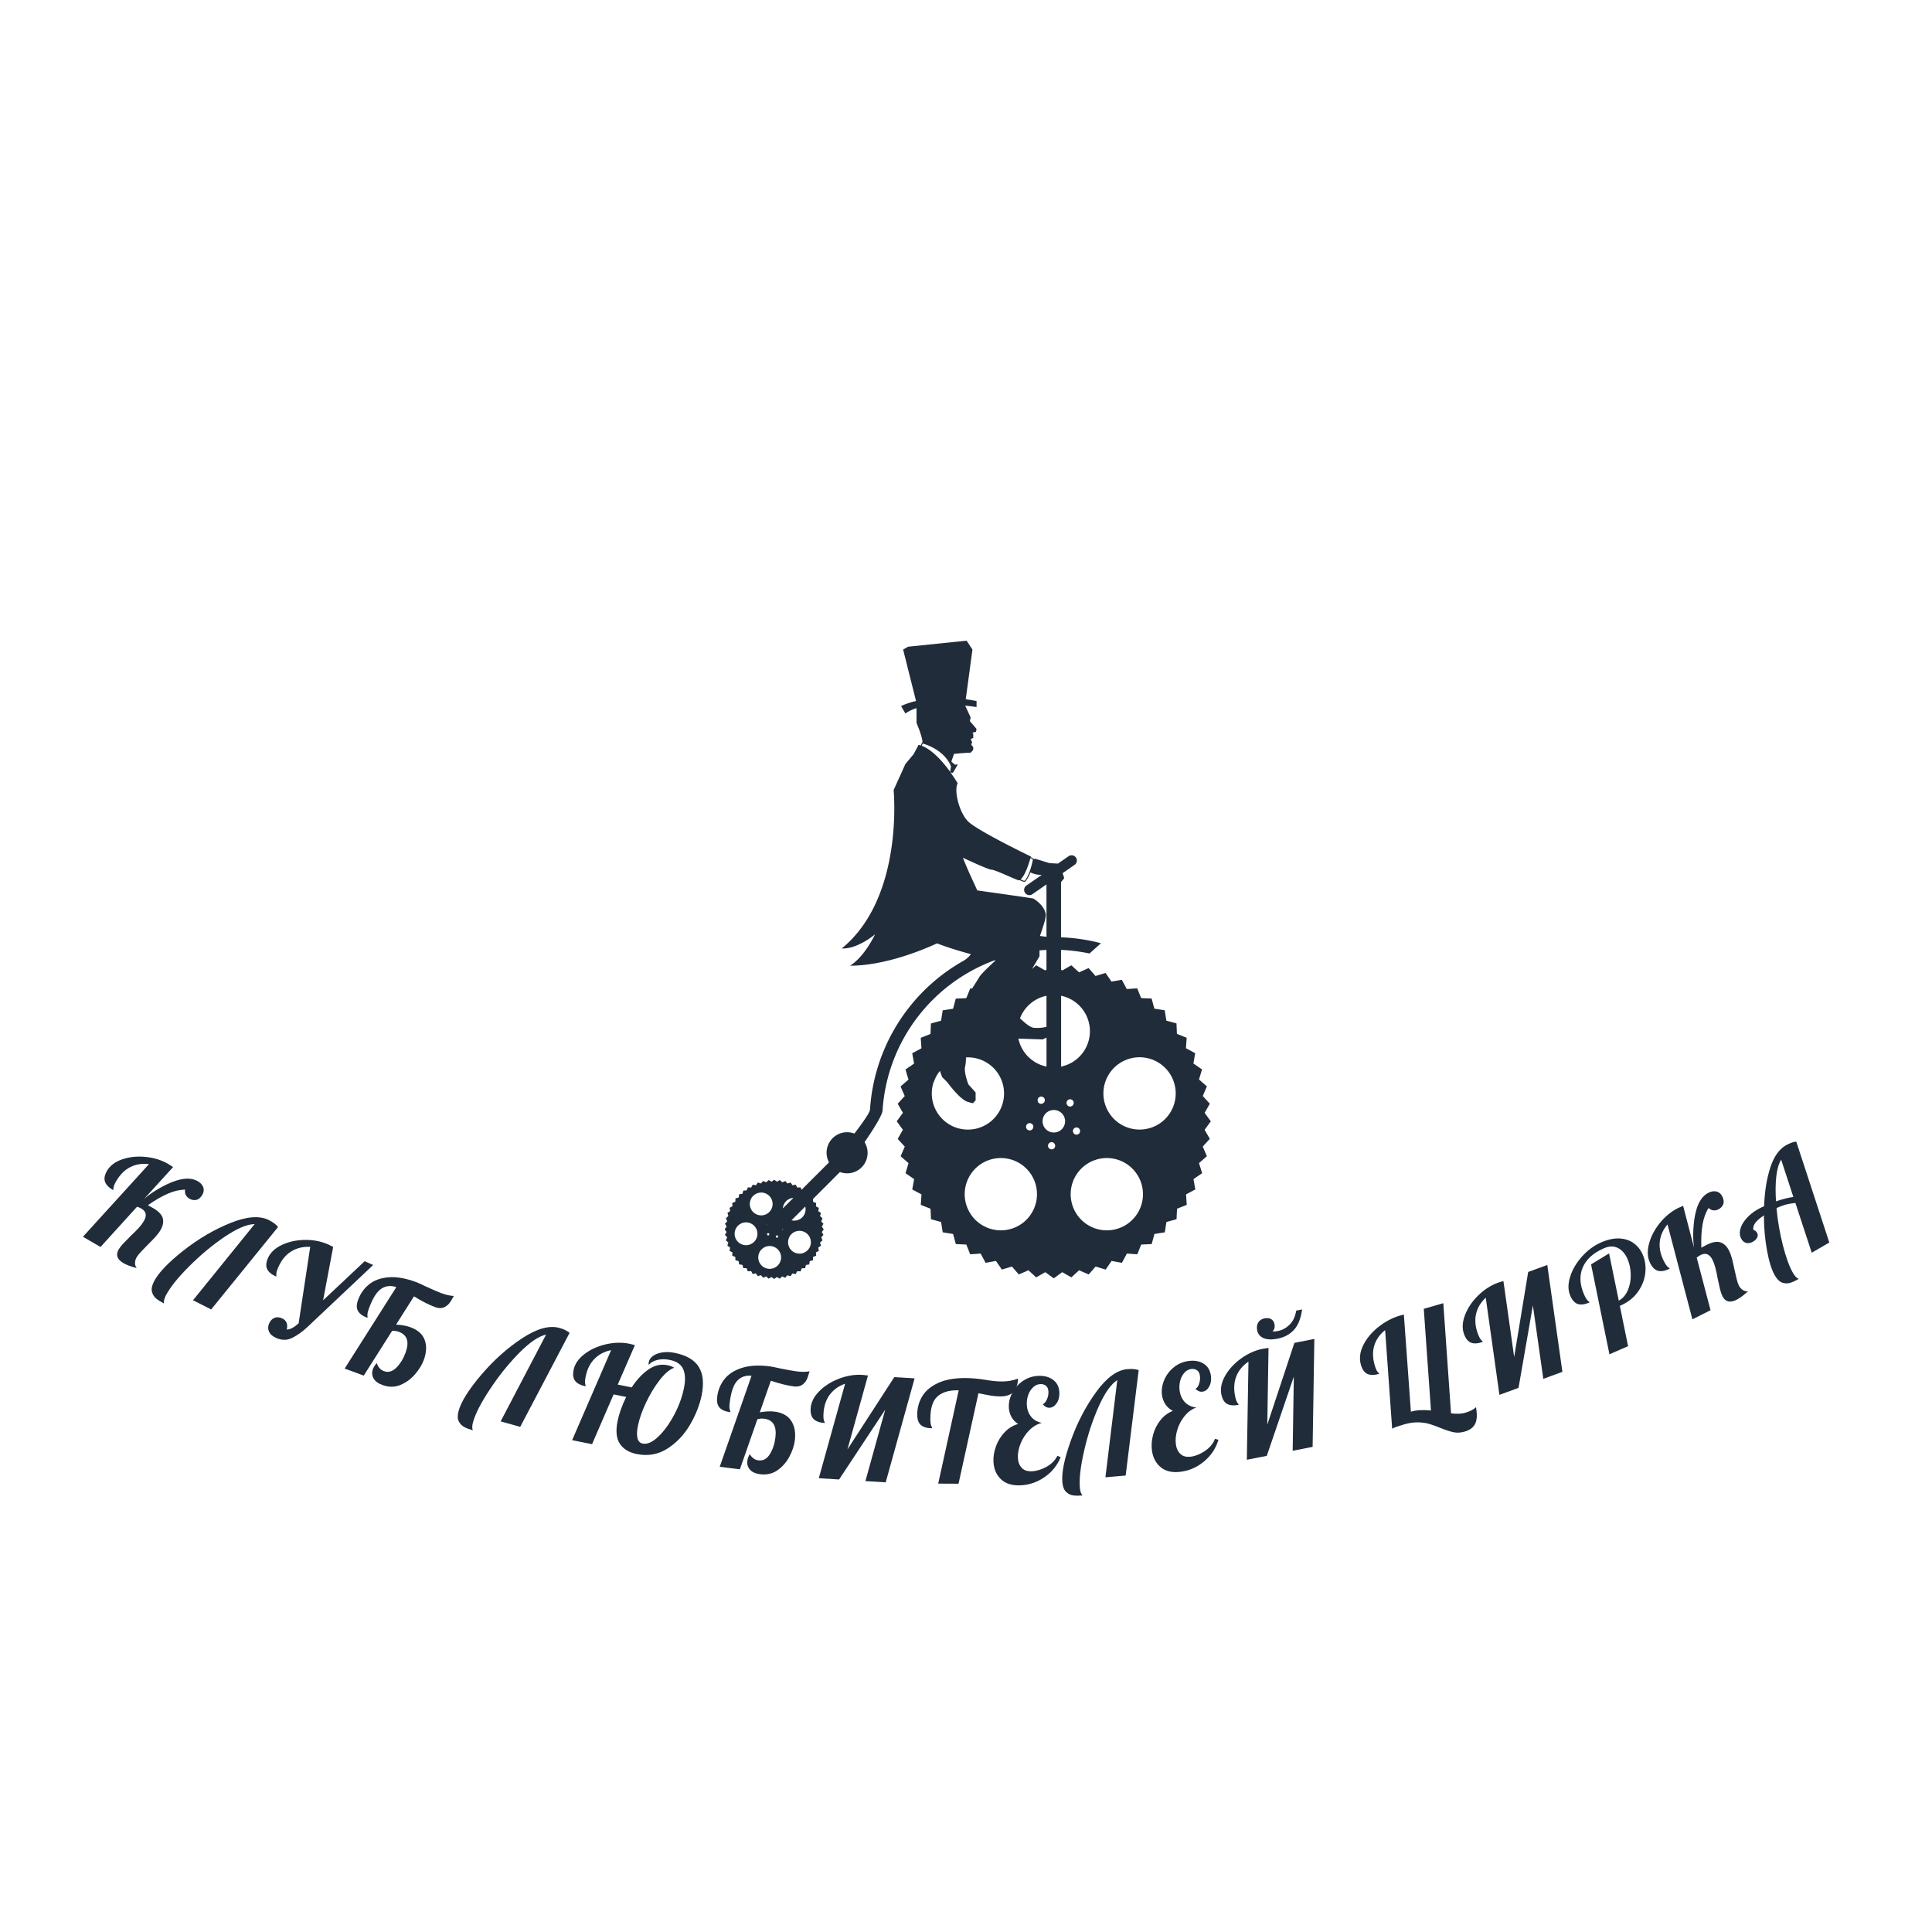 <svg viewBox="0 0 575 575" class="roots-wrapper"><g transform="rotate(0 0 0)"><svg data-root-id="7941494661189" xmlns="http://www.w3.org/2000/svg" id="Layer_1" dataName="Layer 1" viewBox="-4.94 -4.99 280.19 364.76" height="197" width="150.04" y="188" x="213" preserveAspectRatio="xMinYMin" zoom="1" editorType="buyer" data-layer-role="icon" style="position: absolute; height: 197px; width: 150.04px; top: 188px; left: 213px;"><path class="cls-1" d="M631.69,594.49l3.44-4.71-3.44-4.71,2.89-5.06-3.93-4.3,2.3-5.35-4.39-3.83,1.69-5.58-4.8-3.31,1-5.74-5.14-2.74.4-5.82-5.42-2.15-.25-5.83-5.63-1.53-.9-5.76-5.76-.9-1.53-5.63-5.83-.25-2.15-5.42-5.82.4-2.75-5.14-5.73,1-3.31-4.8-5.58,1.69-3.83-4.4L561.92,507l-4.3-3.94-5.07,2.9-.67-.5V494.51a96.78,96.78,0,0,1,15.83,2l6.36-5.7a102.6,102.6,0,0,0-22.19-3.3V456.82l1.78-2.19-.89-2.77,6.65-4.62a2.92,2.92,0,1,0-3.33-4.8l-5.91,4.1-4.7-.24-7.88-2.44-.74.19,0-.07-1.81-1,.1-.35s-29.75-14.35-34.92-19.52-7.92-17.5-5.79-21.19c0,0-1.43-2.45-3.76-5.7l.11-.78.37.84.82-.46,2.31-4v-.49a2,2,0,0,0-.92.26c-.46.27-2.43-1.79-2.43-1.79l-.32,1.37a2.26,2.26,0,0,0-.11-.22,6.2,6.2,0,0,0,.43-1.15l1.47-4.24s8.33-.79,8.74-.56,1.93-1.67,1.93-1.67v-1.53l-1-1.22v-.66l.46-.8-.44-.77-.27-.67v-.45l1.27-.51v-2.39l-.56-.46,1.42-.45h.61l.36-1.58-.21-.37-3.5-4.1.41-2.08-3-6.53c3.8.37,6.3.78,6.3.78v-3.35c-2.07-.4-4.06-.71-6-1l3.72-27.61-3.23-4.93L466.87,326l-2.75,1.59,7.18,28.6A38.64,38.64,0,0,0,463,359l2.38,4.12a21.31,21.31,0,0,1,6.29-3l-.11.1v8.08l1.6,4.06s1.86,5.24,1.73,6.8l-.22,0-.7,1.74a12.81,12.81,0,0,0-1.27-.36l-2.74,5.18-4.58,5.49-6.55,14.49s5.94,59.6-28.81,88c8.63.52,18.49-7.83,18.49-7.83s-5.68,12.31-13.88,17.43c15.44,0,33.74-5.72,48.33-12.41,5.77,2.24,12.79,4.36,18.84,6a14.44,14.44,0,0,1-3.46,3.26l-.2.15a102.44,102.44,0,0,0-52.43,83c-.14,1.79-4.55,7.91-8.68,13.3a11.38,11.38,0,0,0-14.1,16l-15.26,15.25-.55-1.37-1.83.13-.87-1.62-1.81.33-1-1.52-1.77.54-1.2-1.39-1.69.73-1.36-1.24-1.6.91-1.49-1.09-1.48,1.09-1.6-.91L388,623.68l-1.69-.73-1.21,1.39-1.76-.54-1,1.52-1.81-.33-.87,1.62-1.84-.13-.68,1.71-1.83.08-.49,1.78-1.82.28-.28,1.82-1.78.49-.08,1.83-1.71.68.13,1.84-1.62.87.33,1.81-1.51,1,.53,1.76-1.39,1.21.73,1.69-1.24,1.36.91,1.6-1.08,1.48L366,651.3l-.91,1.6,1.24,1.35-.73,1.69,1.39,1.21-.54,1.76,1.52,1.05-.33,1.81,1.62.87-.13,1.83,1.71.68.08,1.84,1.78.49.28,1.81,1.82.29.49,1.77,1.83.08.68,1.72,1.84-.13.87,1.62,1.81-.33,1,1.51,1.76-.53,1.21,1.39L388,676l1.36,1.24,1.6-.91,1.48,1.08,1.49-1.08,1.6.91,1.35-1.24,1.69.73,1.21-1.39,1.76.53,1.05-1.51,1.81.33.87-1.62,1.83.13.68-1.72,1.84-.08.49-1.77,1.81-.29.29-1.81L414,667l.08-1.84,1.71-.68-.13-1.83,1.62-.87-.33-1.81,1.51-1.05-.53-1.76,1.39-1.21-.73-1.68,1.24-1.36-.91-1.6,1.08-1.49-1.08-1.48.91-1.6-1.24-1.36.73-1.69-1.39-1.21.53-1.76-1.51-1,.33-1.81-1.62-.87.13-1.84-1.71-.68-.07-1.55,15-15a11.37,11.37,0,0,0,13.68-16.6c4.6-6.7,9.76-14.77,10-17.57a95.51,95.51,0,0,1,62.26-83.51l.52.12s-7.72,6.95-9.05,9.25c-.49.86-2,3.19-3.95,6.33l-1.05-.07-2,4.94-.3.48-5.72.25-1.53,5.62-5.76.9-.9,5.76-5.63,1.54-.25,5.82-5.42,2.16.4,5.81-5.14,2.75,1.05,5.74-4.8,3.31,1.69,5.58-4.4,3.82,2.31,5.36L461.1,580l2.9,5.06-3.44,4.71,3.44,4.71-2.9,5.07,3.94,4.3-2.31,5.35,4.4,3.83-1.69,5.58,4.8,3.31-1.05,5.73,5.14,2.75-.4,5.81,5.42,2.16.25,5.82,5.62,1.54.9,5.76,5.76.9,1.54,5.62,5.82.26,2.16,5.42,5.81-.4,2.75,5.14,5.74-1.05,3.3,4.8,5.58-1.69,3.83,4.4,5.36-2.31,4.3,3.93,5.06-2.89,4.71,3.44,4.71-3.44,5.07,2.89,4.3-3.93,5.35,2.31,3.83-4.4,5.58,1.69,3.31-4.8,5.73,1.05,2.75-5.14,5.81.4,2.16-5.42,5.82-.25,1.54-5.63,5.76-.9.9-5.76,5.62-1.53.26-5.83,5.41-2.15-.39-5.82,5.14-2.75-1-5.73,4.8-3.31L628.56,613l4.39-3.83-2.3-5.35,3.93-4.3ZM399.12,634.15a6.26,6.26,0,0,1,4-1.81l-5.84,5.83A6.26,6.26,0,0,1,399.12,634.15Zm-4.9,20.3a.65.65,0,1,1,.41-.82A.64.64,0,0,1,394.22,654.45Zm-4.75-1.35a.65.65,0,0,1-.76-1.05.66.66,0,0,1,.91.14A.65.65,0,0,1,389.47,653.1Zm-1.32-5.77a.58.58,0,0,1,.1-.21.65.65,0,0,1,.34-.23ZM377.8,658.55a6.34,6.34,0,1,1,5.27-7.25A6.34,6.34,0,0,1,377.8,658.55Zm1.8-19.95a6.34,6.34,0,1,1,8.52,2.77A6.34,6.34,0,0,1,379.6,638.6Zm16.61,27.82a6.34,6.34,0,1,1-5.27-7.25A6.33,6.33,0,0,1,396.21,666.42Zm.53-16.24h0l.66-.66v0A.64.64,0,0,1,396.74,650.18Zm15.42,9.69a6.34,6.34,0,1,1-2.77-8.53A6.34,6.34,0,0,1,412.16,659.87Zm-4.07-16.75a6.31,6.31,0,0,1-6,1.66l7.63-7.63A6.32,6.32,0,0,1,408.09,643.12ZM567.93,539.69a20.09,20.09,0,0,1-16,19.68V520A20.1,20.1,0,0,1,567.93,539.69Zm-5.68,56.46a2,2,0,1,1-.9-2.76A2.05,2.05,0,0,1,562.25,596.15Zm-34.07-52.34,13.49.46,2.14-1v16.1A20.12,20.12,0,0,1,528.18,543.81Zm6.61,51a2,2,0,1,1-.64-4,2,2,0,1,1,.64,4Zm9-74.8v17.26a21,21,0,0,1-7.22.5c-2.05-.28-5.16-3-7.49-5.26A20.12,20.12,0,0,1,543.81,520Zm-.68-14.06-5.06-2.9-2.33,2.13,4.2-7.14v-3.26c1.29-.11,2.57-.2,3.87-.25v10.92Zm-6.86-61.68c-.24,1.29-1.81,8.9-4.65,11.85a5.36,5.36,0,0,1-2.17-.82c2.54-2.13,4.75-9.29,5.47-11.81Zm-23.21,5.64c2.13,0,10.67,4.27,15.4,6a1.87,1.87,0,0,0,.51-.22,5.84,5.84,0,0,0,2.77,1h.11l.08-.07a15.3,15.3,0,0,0,2.94-5.18,13.43,13.43,0,0,0,5.33,1.35,6.5,6.5,0,0,1,.95.06l-8.51,5.9a2.93,2.93,0,0,0,1.67,5.33,2.82,2.82,0,0,0,1.66-.53l7.84-5.43V487.2c-1.19-.11-2.39-.26-3.61-.45,1.94-5.78,3.49-10.26,3.2-12.1-.82-5.08-6.42-8.4-6.82-8.64s-22.92-3.38-31.22-4.55c-2.31-5.1-5.35-11.4-8-18.17C504,446.4,511.87,449.9,513.06,449.9ZM475,379.8c1.67.46,12.15,3.69,15.72,12.74l-.44,3c-3.83-5.25-9.79-12.2-15.8-14.47Zm6.13,188.29a20,20,0,0,1,3.43-6.32l1.25,3.44,2.85,2.84s6.91,9.55,11.28,10.88,3.13.6,3.13.6l1.34-1.42v-4.37l-4-4.47s-2.65-6.62-1.83-9.91a23,23,0,0,0,.46-5.1,20.08,20.08,0,1,1-18,13.83Zm53.56,74a20.09,20.09,0,1,1-4.45-28.06A20.09,20.09,0,0,1,534.65,642.12Zm4.38-63.2a2,2,0,1,1,2.76.89A2,2,0,0,1,539,578.92Zm9.55,24.83a2,2,0,1,1-1.7-2.34A2,2,0,0,1,548.58,603.75Zm-.74-7.71a6.26,6.26,0,1,1,6.26-6.26A6.26,6.26,0,0,1,547.84,596Zm7.61-15.1a2,2,0,1,1,2.9,0A2,2,0,0,1,555.45,580.94Zm33.65,65.63a20.09,20.09,0,1,1,4.44-28.07A20.09,20.09,0,0,1,589.1,646.57Zm12.6-53.16a20.09,20.09,0,1,1,12.89-25.32A20.09,20.09,0,0,1,601.7,593.41Z" transform="translate(-364.88 -322.64)" name="Layer 1" zoom="1" data-layer-id="2284950261195" style="fill: rgb(32, 44, 57); fill-opacity: 1;"></path></svg></g><g transform="rotate(0 0 0)"><svg data-root-id="0704713261204" xmlns="http://www.w3.org/2000/svg" y="339" viewBox="-263.936 -102.598 531.406 106.566" x="21.13" height="106.57" width="531.41" fontUrl="http://fonts.gstatic.com/s/opensans/v18/mem8YaGs126MiZpBA-U1UpcaXcl0Aw.ttf" zoom="1" editorType="buyer" data-layer-role="slogan" style="position: absolute; top: 339px; width: 531.41px; height: 106.57px; left: 21.13px;"><g data-horizontal-grow="center" zoom="1" root="[object Object]" style="fill: rgb(32, 44, 57); fill-opacity: 1;"><path d="M18.56 0.71Q15.29 0.71 15.29-2.10L15.29-2.10Q15.29-3.02 15.56-4.22Q15.83-5.42 16.34-7.31L16.34-7.31Q16.93-9.28 17.22-10.67Q17.51-12.05 17.51-13.15L17.51-13.15Q17.51-16.00 14.99-16.00L14.99-16.00Q14.32-16.00 13.61-15.83L13.61-15.83L10.25 0L4.20 0L10.29-28.56Q7.48-27.38 5.94-25.03Q4.41-22.68 4.41-19.36L4.41-19.36Q4.41-17.81 4.70-17.20Q5.00-16.59 5.00-16.51L5.00-16.51Q2.73-16.51 1.62-17.45Q0.50-18.40 0.50-20.58L0.50-20.58Q0.50-23.27 2.71-25.81Q4.91-28.35 8.36-29.93Q11.80-31.50 15.25-31.50L15.25-31.50Q15.83-31.50 16.93-31.42L16.93-31.42L14.24-18.86Q15.08-21.34 16.57-23.90Q18.06-26.46 19.28-27.85L19.28-27.85Q22.26-31.50 25.45-31.50L25.45-31.50Q26.80-31.50 27.70-30.77Q28.60-30.03 28.60-28.69L28.60-28.69Q28.60-27.17 27.80-26.46Q27.01-25.75 25.87-25.75L25.87-25.75Q24.07-25.75 23.39-27.43L23.39-27.43Q21.25-26.12 19.51-23.73Q17.77-21.34 16.17-17.85L16.17-17.85Q16.84-17.89 17.93-17.89L17.93-17.89Q20.79-17.89 21.97-16.70Q23.14-15.50 23.14-13.40L23.14-13.40Q23.14-12.18 22.85-10.82Q22.55-9.45 22.01-7.43L22.01-7.43Q21.67-6.13 21.38-4.87Q21.08-3.61 21.08-2.77L21.08-2.77Q21.08-1.81 21.53-1.05Q21.97-0.29 22.72 0L22.72 0Q20.16 0.71 18.56 0.71L18.56 0.71Z" transform="translate(-13.335 0), rotate(30.257 14.553 -501.42)"></path><path d="M4.37 4.79Q2.81 4.79 1.64 4.54Q0.46 4.28-0.40 3.32Q-1.26 2.35-1.26 0.34L-1.26 0.34Q-1.26-3.99 2.33-11.78Q5.92-19.57 11.11-25.54Q16.30-31.50 20.96-31.50L20.96-31.50Q22.97-31.50 24.28-30.91L24.28-30.91L17.68 0L11.63 0L17.68-28.52Q14.66-26.92 11.42-21.06Q8.19-15.20 5.99-8.36Q3.78-1.51 3.78 2.44L3.78 2.44Q3.78 4.03 4.37 4.79L4.37 4.79Z" transform="translate(-11.529 0), rotate(27.008 11.508 -501.42)"></path><path d="M12.35 0.21Q10.54 0.21 9.60-0.65Q8.65-1.51 8.65-2.86L8.65-2.86Q8.65-4.24 9.41-5.04Q10.16-5.84 11.55-5.84L11.55-5.84Q12.64-5.84 13.31-5.19Q13.99-4.54 14.15-3.36L14.15-3.36Q15.50-3.86 16.67-6.47L16.67-6.47L10.67-28.69Q7.69-27.55 6.05-25.18Q4.41-22.81 4.41-19.36L4.41-19.36Q4.41-17.81 4.70-17.20Q5.00-16.59 5.00-16.51L5.00-16.51Q2.73-16.51 1.62-17.45Q0.50-18.40 0.50-20.58L0.50-20.58Q0.50-23.27 2.71-25.81Q4.91-28.35 8.36-29.93Q11.80-31.50 15.25-31.50L15.25-31.50Q15.83-31.50 16.93-31.42L16.93-31.42L20.58-15.67L27.22-31.29L29.99-31.29L19.49-6.47Q18.27-3.65 16.65-1.72Q15.04 0.21 12.35 0.21L12.35 0.21Z" transform="translate(-13.524 0), rotate(23.734 15.246 -501.42)"></path><path d="M15.79 0.71Q13.73 0.71 12.62-0.25Q11.51-1.22 11.51-2.77L11.51-2.77Q11.51-3.70 11.97-4.83L11.97-4.83Q13.15-3.32 14.78-3.32L14.78-3.32Q16.88-3.32 17.91-5.57Q18.94-7.81 18.94-10.67L18.94-10.67Q18.94-15.83 14.95-15.83L14.95-15.83Q13.82-15.83 12.94-15.41L12.94-15.41L9.62 0L3.57 0L9.62-28.06Q6.97-27.97 5.57-26.04Q4.16-24.11 4.16-19.36L4.16-19.36Q4.16-17.81 4.45-17.20Q4.75-16.59 4.75-16.51L4.75-16.51Q2.48-16.51 1.36-17.45Q0.25-18.40 0.25-20.58L0.25-20.58Q0.25-23.56 1.72-26.02Q3.19-28.48 6.41-29.99Q9.62-31.50 14.57-31.50L14.57-31.50Q15.54-31.50 17.56-31.29L17.56-31.29Q21.38-31.00 22.81-31.00L22.81-31.00Q25.03-31.00 26.59-31.50L26.59-31.50Q26.54-31.29 26.29-29.82Q26.04-28.35 25.10-27.41Q24.15-26.46 22.60-26.46L22.60-26.46Q19.53-26.46 15.50-27.30L15.50-27.30L13.40-17.56Q15.88-18.31 17.68-18.31L17.68-18.31Q21.21-18.31 23.00-16.19Q24.78-14.07 24.78-10.54L24.78-10.54Q24.78-8.23 23.79-5.61Q22.81-2.98 20.79-1.13Q18.77 0.71 15.79 0.71L15.79 0.71Z" transform="translate(-13.398 0), rotate(20.215 13.419 -501.42)"></path><path d="" transform="translate(-4.557 0), rotate(17.869 0 -501.42)"></path><path d="M4.37 4.79Q2.81 4.79 1.64 4.54Q0.46 4.28-0.40 3.32Q-1.26 2.35-1.26 0.34L-1.26 0.34Q-1.26-3.99 2.33-11.78Q5.92-19.57 11.11-25.54Q16.30-31.50 20.96-31.50L20.96-31.50Q22.97-31.50 24.28-30.91L24.28-30.91L17.68 0L11.63 0L17.68-28.52Q14.66-26.92 11.42-21.06Q8.19-15.20 5.99-8.36Q3.78-1.51 3.78 2.44L3.78 2.44Q3.78 4.03 4.37 4.79L4.37 4.79Z" transform="translate(-12.369 0), rotate(15.657 11.508 -501.42)"></path><path d="M23.86 0.25Q20.33 0.25 18.33-1.76Q16.34-3.78 16.34-8.19L16.34-8.19Q16.34-11.63 17.43-15.79L17.43-15.79L13.61-15.79L10.25 0L4.20 0L10.29-28.56Q7.48-27.38 5.94-25.03Q4.41-22.68 4.41-19.36L4.41-19.36Q4.41-17.81 4.70-17.20Q5.00-16.59 5.00-16.51L5.00-16.51Q2.73-16.51 1.62-17.45Q0.50-18.40 0.50-20.58L0.50-20.58Q0.50-23.27 2.71-25.81Q4.91-28.35 8.36-29.93Q11.80-31.50 15.25-31.50L15.25-31.50Q15.83-31.50 16.93-31.42L16.93-31.42L14.24-18.90L18.48-18.90Q19.99-22.68 22.28-25.07Q24.57-27.47 27.55-27.47L27.55-27.47Q28.81-27.47 29.74-27.13L29.74-27.13Q27.89-26.04 26.23-22.72Q24.57-19.40 23.56-15.33Q22.55-11.26 22.55-8.02L22.55-8.02Q22.55-5.75 23.14-4.45Q23.73-3.15 24.99-3.15L24.99-3.15Q27.05-3.15 29.09-6.03Q31.12-8.90 32.45-13.27Q33.77-17.64 33.77-21.80L33.77-21.80Q33.77-25.37 32.42-27.26Q31.08-29.15 27.97-29.15L27.97-29.15Q25.91-29.15 24.38-28.43Q22.85-27.72 22.09-26.46L22.09-26.46Q21.97-26.92 21.97-27.30L21.97-27.30Q21.97-28.43 22.91-29.40Q23.86-30.37 25.45-30.93Q27.05-31.50 28.98-31.50L28.98-31.50Q34.31-31.50 36.83-28.83Q39.35-26.17 39.35-20.75L39.35-20.75Q39.35-16.25 37.67-11.38Q35.99-6.51 32.49-3.13Q28.98 0.25 23.86 0.25L23.86 0.25Z" transform="translate(-20.286 0), rotate(11.389 19.929 -501.42)"></path><path d="M15.79 0.71Q13.73 0.71 12.62-0.25Q11.51-1.22 11.51-2.77L11.51-2.77Q11.51-3.70 11.97-4.83L11.97-4.83Q13.15-3.32 14.78-3.32L14.78-3.32Q16.88-3.32 17.91-5.57Q18.94-7.81 18.94-10.67L18.94-10.67Q18.94-15.83 14.95-15.83L14.95-15.83Q13.82-15.83 12.94-15.41L12.94-15.41L9.62 0L3.57 0L9.62-28.06Q6.97-27.97 5.57-26.04Q4.16-24.11 4.16-19.36L4.16-19.36Q4.16-17.81 4.45-17.20Q4.75-16.59 4.75-16.51L4.75-16.51Q2.48-16.51 1.36-17.45Q0.25-18.40 0.25-20.58L0.25-20.58Q0.25-23.56 1.72-26.02Q3.19-28.48 6.41-29.99Q9.62-31.50 14.57-31.50L14.57-31.50Q15.54-31.50 17.56-31.29L17.56-31.29Q21.38-31.00 22.81-31.00L22.81-31.00Q25.03-31.00 26.59-31.50L26.59-31.50Q26.54-31.29 26.29-29.82Q26.04-28.35 25.10-27.41Q24.15-26.46 22.60-26.46L22.60-26.46Q19.53-26.46 15.50-27.30L15.50-27.30L13.40-17.56Q15.88-18.31 17.68-18.31L17.68-18.31Q21.21-18.31 23.00-16.19Q24.78-14.07 24.78-10.54L24.78-10.54Q24.78-8.23 23.79-5.61Q22.81-2.98 20.79-1.13Q18.77 0.71 15.79 0.71L15.79 0.71Z" transform="translate(-12.558 0), rotate(7.097 13.419 -501.42)"></path><path d="M4.20 0L10.29-28.56Q7.48-27.38 5.94-25.03Q4.41-22.68 4.41-19.36L4.41-19.36Q4.41-17.81 4.70-17.20Q5.00-16.59 5.00-16.51L5.00-16.51Q2.73-16.51 1.62-17.45Q0.50-18.40 0.50-20.58L0.50-20.58Q0.50-23.27 2.71-25.81Q4.91-28.35 8.36-29.93Q11.80-31.50 15.25-31.50L15.25-31.50Q15.83-31.50 16.93-31.42L16.93-31.42L12.18-9.07L24.78-31.42L30.83-31.42L24.15 0L18.10 0L22.68-21.59L10.25 0L4.20 0Z" transform="translate(-14.805 0), rotate(3.521 15.666 -501.42)"></path><path d="M6.59 0L12.56-27.80L12.05-27.80Q8.32-27.80 6.24-25.94Q4.16-24.07 4.16-19.32L4.16-19.32Q4.16-17.77 4.45-17.16Q4.75-16.55 4.75-16.46L4.75-16.46Q2.48-16.46 1.36-17.41Q0.25-18.35 0.25-20.54L0.25-20.54Q0.25-23.52 1.72-25.98Q3.19-28.43 6.41-29.95Q9.62-31.46 14.57-31.46L14.57-31.46Q17.35-31.46 20.54-30.95L20.54-30.95Q23.23-30.49 25.33-30.49L25.33-30.49Q28.01-30.49 30.20-31.37L30.20-31.37Q30.11-28.64 28.81-27.34Q27.51-26.04 24.95-26.04L24.95-26.04Q23.60-26.04 22.26-26.25Q20.92-26.46 18.44-26.96L18.44-26.96L12.64 0L6.59 0Z" transform="translate(-10.101 0), rotate(0.266 15.225 -501.42)"></path><path d="M8.02 0.76Q4.20 0.76 2.25-1.34Q0.29-3.44 0.29-6.64L0.29-6.64Q0.29-8.90 1.24-11.19Q2.18-13.48 3.95-15.20Q5.71-16.93 8.06-17.51L8.06-17.51Q6.76-18.44 6.13-19.76Q5.50-21.08 5.50-22.55L5.50-22.55Q5.50-24.74 6.70-26.84Q7.90-28.94 10.02-30.26Q12.14-31.58 14.70-31.58L14.70-31.58Q17.35-31.58 19.03-30.20Q20.71-28.81 20.71-26.33L20.71-26.33Q20.71-24.49 19.78-23.23Q18.86-21.97 17.60-21.97L17.60-21.97Q16.46-21.97 15.62-23.10L15.62-23.10Q16.38-23.35 16.93-24.49Q17.47-25.62 17.47-26.75L17.47-26.75Q17.47-27.97 16.80-28.54Q16.13-29.11 15.16-29.11L15.16-29.11Q13.94-29.11 12.96-28.25Q11.97-27.38 11.42-26.02Q10.88-24.65 10.88-23.18L10.88-23.18Q10.88-21.17 11.93-19.64Q12.98-18.10 15.12-17.56L15.12-17.56Q12.98-17.09 11.26-15.46Q9.53-13.82 8.57-11.66Q7.60-9.49 7.60-7.52L7.60-7.52Q7.60-5.63 8.59-4.45Q9.58-3.28 11.59-3.28L11.59-3.28Q13.69-3.28 15.98-4.43Q18.27-5.59 19.36-7.56L19.36-7.56L20.33-7.14Q18.69-3.53 15.29-1.39Q11.89 0.76 8.02 0.76L8.02 0.76Z" transform="translate(-9.387 0), rotate(-2.281 10.5 -501.42)"></path><path d="M4.37 4.79Q2.81 4.79 1.64 4.54Q0.46 4.28-0.40 3.32Q-1.26 2.35-1.26 0.34L-1.26 0.34Q-1.26-3.99 2.33-11.78Q5.92-19.57 11.11-25.54Q16.30-31.50 20.96-31.50L20.96-31.50Q22.97-31.50 24.28-30.91L24.28-30.91L17.68 0L11.63 0L17.68-28.52Q14.66-26.92 11.42-21.06Q8.19-15.20 5.99-8.36Q3.78-1.51 3.78 2.44L3.78 2.44Q3.78 4.03 4.37 4.79L4.37 4.79Z" transform="translate(-11.529 0), rotate(-5.014 11.508 -501.42)"></path><path d="M8.02 0.76Q4.20 0.76 2.25-1.34Q0.29-3.44 0.29-6.64L0.29-6.64Q0.29-8.90 1.24-11.19Q2.18-13.48 3.95-15.20Q5.71-16.93 8.06-17.51L8.06-17.51Q6.76-18.44 6.13-19.76Q5.50-21.08 5.50-22.55L5.50-22.55Q5.50-24.74 6.70-26.84Q7.90-28.94 10.02-30.26Q12.14-31.58 14.70-31.58L14.70-31.58Q17.35-31.58 19.03-30.20Q20.71-28.81 20.71-26.33L20.71-26.33Q20.71-24.49 19.78-23.23Q18.86-21.97 17.60-21.97L17.60-21.97Q16.46-21.97 15.62-23.10L15.62-23.10Q16.38-23.35 16.93-24.49Q17.47-25.62 17.47-26.75L17.47-26.75Q17.47-27.97 16.80-28.54Q16.13-29.11 15.16-29.11L15.16-29.11Q13.94-29.11 12.96-28.25Q11.97-27.38 11.42-26.02Q10.88-24.65 10.88-23.18L10.88-23.18Q10.88-21.17 11.93-19.64Q12.98-18.10 15.12-17.56L15.12-17.56Q12.98-17.09 11.26-15.46Q9.53-13.82 8.57-11.66Q7.60-9.49 7.60-7.52L7.60-7.52Q7.60-5.63 8.59-4.45Q9.58-3.28 11.59-3.28L11.59-3.28Q13.69-3.28 15.98-4.43Q18.27-5.59 19.36-7.56L19.36-7.56L20.33-7.14Q18.69-3.53 15.29-1.39Q11.89 0.76 8.02 0.76L8.02 0.76Z" transform="translate(-10.059 0), rotate(-7.835 10.5 -501.42)"></path><path d="M4.20 0L10.29-28.56Q7.48-27.38 5.94-25.03Q4.41-22.68 4.41-19.36L4.41-19.36Q4.41-17.81 4.70-17.20Q5.00-16.59 5.00-16.51L5.00-16.51Q2.73-16.51 1.62-17.45Q0.50-18.40 0.50-20.58L0.50-20.58Q0.50-23.27 2.71-25.81Q4.91-28.35 8.36-29.93Q11.80-31.50 15.25-31.50L15.25-31.50Q15.83-31.50 16.93-31.42L16.93-31.42L12.18-9.07L24.78-31.42L30.83-31.42L24.15 0L18.10 0L22.68-21.59L10.25 0L4.20 0ZM20.08-33.60Q17.47-33.60 16.04-34.57Q14.62-35.53 14.62-37.21L14.62-37.21Q14.62-38.60 15.39-39.44Q16.17-40.28 17.43-40.28L17.43-40.28Q18.65-40.28 19.34-39.69Q20.03-39.10 20.03-38.01L20.03-38.01Q20.03-36.67 19.03-35.99L19.03-35.99Q19.57-35.83 20.71-35.83L20.71-35.83Q22.60-35.83 24.38-36.98Q26.17-38.14 27.17-40.74L27.17-40.74L28.94-40.74Q27.59-36.83 25.37-35.22Q23.14-33.60 20.08-33.60L20.08-33.60Z" transform="translate(-14.805 0), rotate(-11.085 15.666 -501.42)"></path><path d="" transform="translate(-4.557 0), rotate(-13.615 0 -501.42)"></path><path d="M24.61 7.06Q22.81 7.06 21.42 6.32Q20.03 5.59 18.10 4.07L18.10 4.07Q16.46 2.77 15.18 1.95Q13.90 1.13 12.10 0.57Q10.29 0 7.98 0L7.98 0Q5.12 0 4.37 0.21L4.37 0.21L4.16 0.25L10.29-28.52Q7.48-27.38 5.94-25.05Q4.41-22.72 4.41-19.36L4.41-19.36Q4.41-17.81 4.70-17.20Q5.00-16.59 5.00-16.51L5.00-16.51Q2.73-16.51 1.62-17.45Q0.50-18.40 0.50-20.58L0.50-20.58Q0.50-23.52 2.79-26.02Q5.08-28.52 8.65-29.99Q12.22-31.46 15.79-31.46L15.79-31.46Q16.55-31.46 16.93-31.42L16.93-31.42L10.92-3.07Q12.35-3.07 13.69-2.75Q15.04-2.44 16.76-1.76L16.76-1.76L23.10-31.42L29.15-31.42L22.26 0.71Q24.61 1.72 26.29 1.72L26.29 1.72Q28.60 1.72 29.90 1.01L29.90 1.01Q29.61 4.12 28.39 5.59Q27.17 7.06 24.61 7.06L24.61 7.06Z" transform="translate(-14.532 0), rotate(-16.11 15.204 -501.42)"></path><path d="M4.20 0L10.29-28.56Q7.48-27.38 5.94-25.03Q4.41-22.68 4.41-19.36L4.41-19.36Q4.41-17.81 4.70-17.20Q5.00-16.59 5.00-16.51L5.00-16.51Q2.73-16.51 1.62-17.45Q0.50-18.40 0.50-20.58L0.50-20.58Q0.50-23.27 2.71-25.81Q4.91-28.35 8.36-29.93Q11.80-31.50 15.25-31.50L15.25-31.50Q15.83-31.50 16.93-31.42L16.93-31.42L12.18-9.07L24.78-31.42L30.83-31.42L24.15 0L18.10 0L22.68-21.59L10.25 0L4.20 0Z" transform="translate(-15.645 0), rotate(-20.054 15.666 -501.42)"></path><path d="M3.95 0L9.66-26.71L15.88-27.55L12.89-13.52Q14.91-13.69 16.61-15.29Q18.31-16.88 19.28-19.24Q20.24-21.59 20.24-23.86L20.24-23.86Q20.24-26.38 18.94-27.97Q17.64-29.57 15.04-29.57L15.04-29.57Q9.91-29.57 7.04-26.88Q4.16-24.19 4.16-19.36L4.16-19.36Q4.16-17.81 4.45-17.20Q4.75-16.59 4.75-16.51L4.75-16.51Q2.48-16.51 1.36-17.45Q0.25-18.40 0.25-20.58L0.25-20.58Q0.25-23.27 2.46-25.81Q4.66-28.35 8.11-29.93Q11.55-31.50 14.99-31.50L14.99-31.50Q18.31-31.50 20.54-30.37Q22.76-29.23 23.84-27.36Q24.91-25.49 24.91-23.23L24.91-23.23Q24.91-20.50 23.42-17.89Q21.92-15.29 19.15-13.63Q16.38-11.97 12.77-11.97L12.77-11.97L12.56-11.97L10.00 0L3.95 0Z" transform="translate(-11.613 0), rotate(-23.616 12.579 -501.42)"></path><path d="M18.56 0.71Q15.29 0.71 15.29-2.10L15.29-2.10Q15.29-3.02 15.56-4.22Q15.83-5.42 16.34-7.31L16.34-7.31Q16.93-9.28 17.22-10.67Q17.51-12.05 17.51-13.15L17.51-13.15Q17.51-16.00 14.99-16.00L14.99-16.00Q14.32-16.00 13.61-15.83L13.61-15.83L10.25 0L4.20 0L10.29-28.56Q7.48-27.38 5.94-25.03Q4.41-22.68 4.41-19.36L4.41-19.36Q4.41-17.81 4.70-17.20Q5.00-16.59 5.00-16.51L5.00-16.51Q2.73-16.51 1.62-17.45Q0.50-18.40 0.50-20.58L0.50-20.58Q0.50-23.27 2.71-25.81Q4.91-28.35 8.36-29.93Q11.80-31.50 15.25-31.50L15.25-31.50Q15.83-31.50 16.93-31.42L16.93-31.42L14.24-18.86Q15.08-21.34 16.57-23.90Q18.06-26.46 19.28-27.85L19.28-27.85Q22.26-31.50 25.45-31.50L25.45-31.50Q26.80-31.50 27.70-30.77Q28.60-30.03 28.60-28.69L28.60-28.69Q28.60-27.17 27.80-26.46Q27.01-25.75 25.87-25.75L25.87-25.75Q24.07-25.75 23.39-27.43L23.39-27.43Q21.25-26.12 19.51-23.73Q17.77-21.34 16.17-17.85L16.17-17.85Q16.84-17.89 17.93-17.89L17.93-17.89Q20.79-17.89 21.97-16.70Q23.14-15.50 23.14-13.40L23.14-13.40Q23.14-12.18 22.85-10.82Q22.55-9.45 22.01-7.43L22.01-7.43Q21.67-6.13 21.38-4.87Q21.08-3.61 21.08-2.77L21.08-2.77Q21.08-1.81 21.53-1.05Q21.97-0.29 22.72 0L22.72 0Q20.16 0.71 18.56 0.71L18.56 0.71Z" transform="translate(-12.243 0), rotate(-26.733 14.553 -501.42)"></path><path d="M9.16 4.79Q7.60 4.79 6.43 4.54Q5.25 4.28 4.39 3.32Q3.53 2.35 3.53 0.34L3.53 0.34Q3.53-2.48 5.23-7.22Q6.93-11.97 9.70-16.76L9.70-16.76Q7.60-16.63 6.38-16.13Q5.17-15.62 4.79-14.57L4.79-14.57Q4.96-14.57 5.15-14.15Q5.33-13.73 5.33-13.27L5.33-13.27Q5.33-12.52 4.66-12.08Q3.99-11.63 2.98-11.63L2.98-11.63Q1.81-11.63 1.09-12.26Q0.38-12.89 0.38-14.07L0.38-14.07Q0.38-15.50 1.49-16.67Q2.60-17.85 4.58-18.54Q6.55-19.24 8.95-19.24L8.95-19.24Q9.83-19.24 11.13-19.11L11.13-19.11Q14.57-24.57 18.42-28.04Q22.26-31.50 25.75-31.50L25.75-31.50Q27.76-31.50 29.06-30.91L29.06-30.91L22.47 0L16.42 0L19.66-15.25Q18.10-15.96 16.80-16.30Q15.50-16.63 14.03-16.76L14.03-16.76Q11.63-11.59 10.10-6.20Q8.57-0.80 8.57 2.44L8.57 2.44Q8.57 4.03 9.16 4.79L9.16 4.79ZM20.03-17.09L22.47-28.52Q20.66-27.55 18.71-24.93Q16.76-22.30 14.91-18.56L14.91-18.56Q17.93-17.98 20.03-17.09L20.03-17.09Z" transform="translate(-14.028 0), rotate(-30.167 14.721 -501.42)"></path></g></svg></g><g transform="rotate(0 0 0)"><svg data-root-id="1492114761197" xmlns="http://www.w3.org/2000/svg" y="385" viewBox="0 0 0 0" x="287.5" height="0" width="0" fontUrl="http://fonts.gstatic.com/s/baskervville/v3/YA9Ur0yU4l_XOrogbkun3kQgt5OohvbJ9A.ttf" zoom="1" editorType="buyer" data-layer-role="brandName" style="position: absolute; top: 385px; width: 0px; height: 0px; left: 287.495px;"><g data-horizontal-grow="center" zoom="1" root="[object Object]" style="fill: rgb(0, 0, 0); fill-opacity: 1;"></g></svg></g></svg>